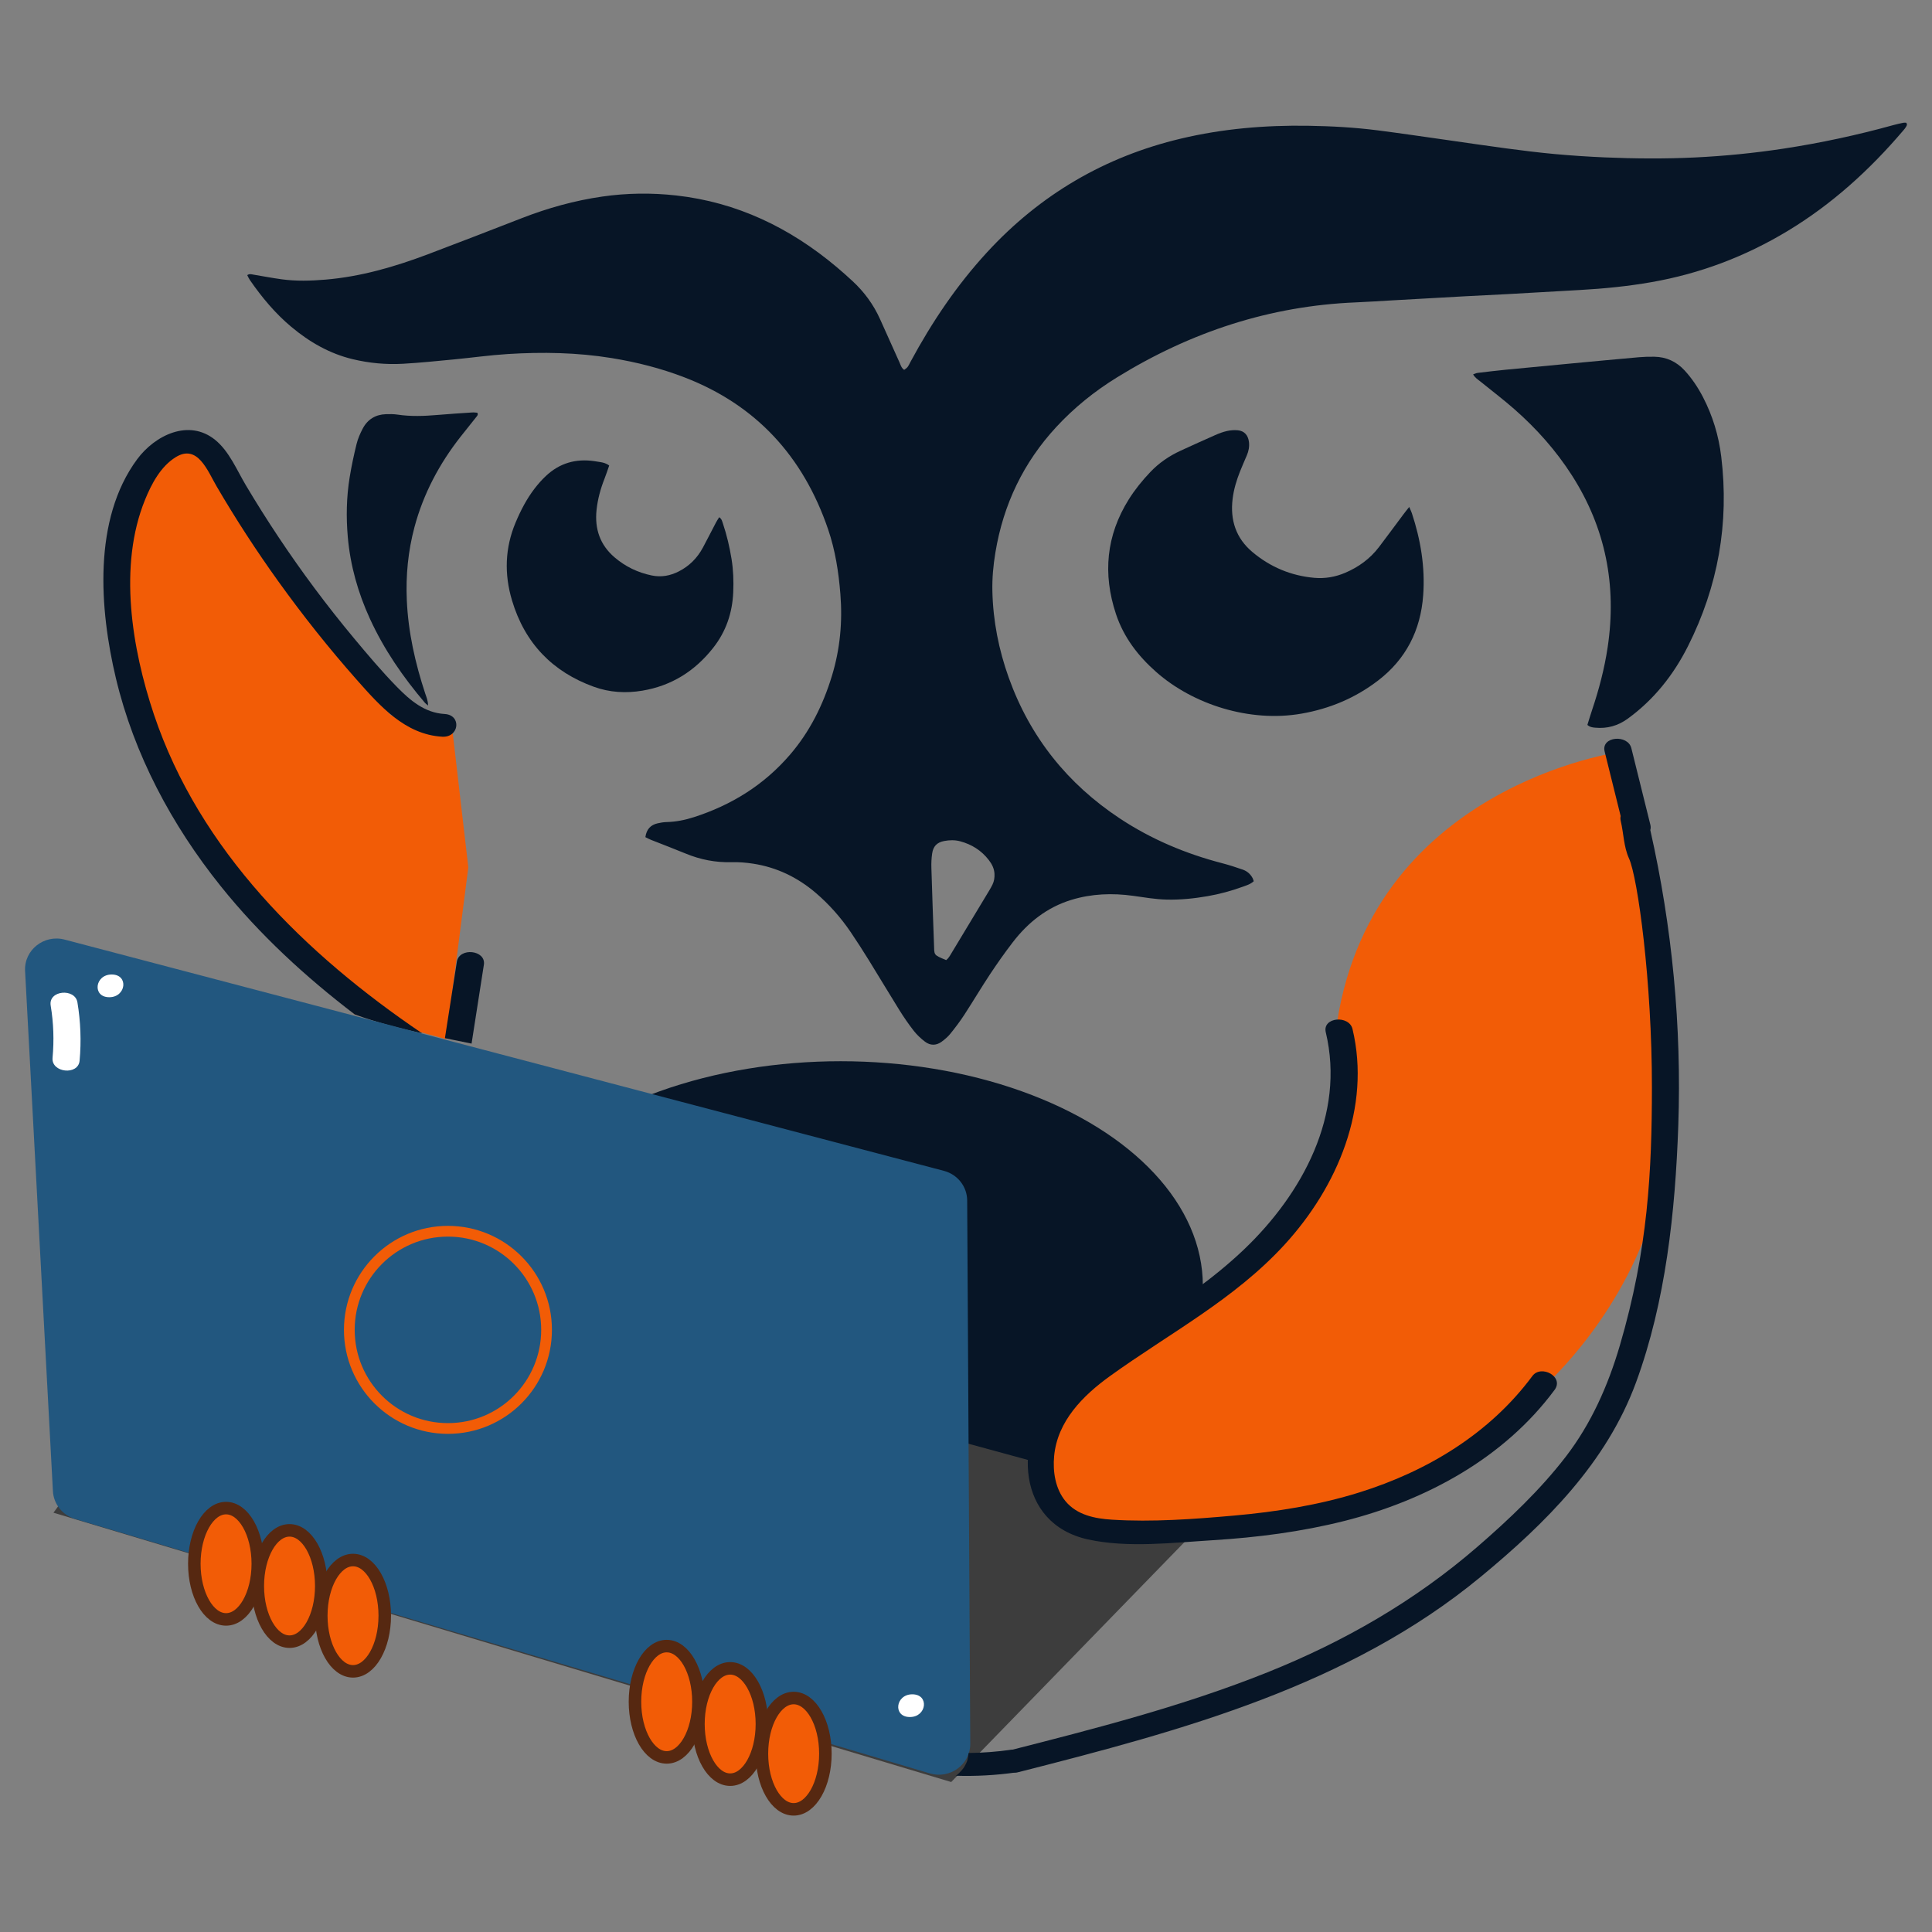 <?xml version="1.0" encoding="utf-8"?>
<!-- Generator: Adobe Illustrator 24.0.2, SVG Export Plug-In . SVG Version: 6.00 Build 0)  -->
<svg version="1.1" id="Capa_1" xmlns="http://www.w3.org/2000/svg" xmlns:xlink="http://www.w3.org/1999/xlink" x="0px" y="0px"
	 viewBox="0 0 1080 1080" style="enable-background:new 0 0 1080 1080;" xml:space="preserve">
<rect x="0" y="0" width="1080" height="1080" fill="#808080" stroke="none"/>
<style type="text/css">
	.st0{fill:#071526;}
	.st1{fill:#F25C06;}
	.st2{fill:#3D3D3D;}
	.st3{fill:#22577F;}
	.st4{fill:#F25C06;stroke:#562811;stroke-width:7;stroke-miterlimit:10;}
	.st5{fill:none;stroke:#F25C06;stroke-width:6;stroke-miterlimit:10;}
	.st6{fill:#FFFFFF;}
</style>
<g>
	<ellipse class="st0" cx="469.95" cy="718.69" rx="202.45" ry="125.46"/>
	<path class="st1" d="M198.26,567.04l51.18,13.83l12.36-96l-9.5-81.74l-33.84-3.27L110.34,252.05l-18.67-1.94l-22.81,55.13
		c0,0-3.8,36.12,0,49.42c3.8,13.31,17.11,64.63,17.11,64.63l60.83,95.05L198.26,567.04z"/>
	<g>
		<path class="st0" d="M86.01,399.29c-12.27-36.64-19.99-82.93-4.94-119.91c3.62-8.91,8.74-18.62,17.17-23.83
			c12.24-7.56,17.82,7.72,22.85,16.32c10.66,18.24,22.18,35.98,34.51,53.14c13.67,19.03,28.25,37.39,43.78,54.94
			c12.9,14.57,27.03,30.68,47.83,31.88c9.52,0.55,10.96-12.15,1.34-12.7c-11.07-0.64-19.19-7.5-26.66-15.14
			c-8.53-8.72-16.45-18.12-24.25-27.49c-14.97-17.99-28.97-36.76-41.94-56.24c-6.33-9.5-12.42-19.17-18.26-28.99
			c-5.05-8.49-9.28-18.92-17.09-25.31c-14.72-12.04-33.72-2.69-43.69,10.78c-24.85,33.62-21.02,83.94-11.89,122.33
			c10.18,42.77,31.26,82.19,58.66,116.36c21.7,27.06,47.3,50.61,74.85,71.63c12.35,4.52,24.97,7.77,37.73,10.6
			C170.79,533.53,111.53,475.5,86.01,399.29z"/>
		<path class="st0" d="M270.49,539.29c1.29-8.26-13.83-9.9-15.12-1.59c-2.22,14.21-4.44,28.42-6.66,42.64
			c4.95,1.02,9.92,2.01,14.9,3.04C265.9,568.67,268.2,553.98,270.49,539.29z"/>
	</g>
	<path class="st2" d="M531.73,996.16l136.1-139.99c5.04-5.18,2.67-13.87-4.31-15.78L144.56,698.74c-3.8-1.04-7.85,0.38-10.17,3.57
		L29.89,845.61"/>
	<path class="st1" d="M930.92,540l-4.87,130.86c-16.27,62.43-61.67,102.95-61.67,102.95s-51.32,43.72-74.14,55.13
		c-22.81,11.41-72.23,20.91-72.23,20.91l-85.54,7.6c0,0-43.72-5.7-48.59-14.14c-4.87-8.44-0.84-31.48-0.84-31.48l15.21-32.32
		c0,0,79.84-62.73,93.14-68.43c13.31-5.7,58.09-67.6,58.09-67.6c8.67-21.97-2.97-65.47-2.97-65.47
		c17.11-138.77,159.68-157.78,159.68-157.78L930.92,540z"/>
	<path class="st3" d="M36.13,525.24l491.51,129.27c7.64,2.01,12.97,8.78,13.02,16.53l1.73,303.72c0.07,11.6-11.36,19.94-22.68,16.57
		L42.02,849.12c-7.08-2.11-12.05-8.33-12.44-15.57L14.02,542.77C13.4,531.08,24.6,522.2,36.13,525.24z"/>
	<g>
		<ellipse class="st4" cx="372.69" cy="951.29" rx="17.74" ry="31.11"/>
		<ellipse class="st4" cx="408.17" cy="963.73" rx="17.74" ry="31.11"/>
		<ellipse class="st4" cx="443.66" cy="980.32" rx="17.74" ry="31.11"/>
	</g>
	<g>
		<ellipse class="st4" cx="126.37" cy="874.15" rx="17.74" ry="31.11"/>
		<ellipse class="st4" cx="161.85" cy="886.59" rx="17.74" ry="31.11"/>
		<ellipse class="st4" cx="197.34" cy="903.18" rx="17.74" ry="31.11"/>
	</g>
	<path class="st0" d="M565.08,978.14c-7.89,1.12-15.78,1.7-23.65,1.8c-0.05,0.62-0.15,1.22-0.25,1.85
		c-0.09,0.58-0.16,1.28-0.32,1.89c-0.35,1.3-0.98,2.55-1.64,3.71c-0.83,1.47-2.06,2.73-3.25,3.92c-0.52,0.52-1.1,0.97-1.72,1.34
		c11.16,0.34,22.36-0.25,33.58-1.84C577.59,989.42,574.13,976.85,565.08,978.14z"/>
	<g>
		<path class="st0" d="M360.77,467.97c0.66-4.6,3.07-6.84,6.77-7.71c1.67-0.39,3.4-0.68,5.11-0.72c5.22-0.13,10.28-1.14,15.24-2.74
			c20.89-6.72,39.08-17.89,53.69-34.88c11.07-12.86,18.51-27.8,23.48-44.13c4.54-14.9,5.97-30.12,4.72-45.7
			c-0.98-12.33-2.86-24.45-6.84-36.13c-14-41.08-40.53-69.65-80.22-84.97c-13.24-5.11-26.88-8.56-40.84-10.83
			c-19.29-3.13-38.67-3.46-58.09-2.25c-10.04,0.63-20.03,2.05-30.05,3.01c-9.45,0.9-18.9,1.88-28.37,2.42
			c-9.51,0.54-18.97-0.33-28.27-2.57c-12.86-3.1-24.08-9.54-34.26-18.06c-9.01-7.54-16.49-16.52-23.19-26.22
			c-0.56-0.81-0.95-1.76-1.44-2.69c1.28-0.88,2.38-0.46,3.45-0.28c5.25,0.87,10.48,1.88,15.74,2.6c8.16,1.12,16.37,0.88,24.55,0.19
			c19.79-1.66,38.71-7.17,57.25-14.17c17.54-6.63,35.02-13.4,52.5-20.2c14.58-5.67,29.53-9.84,44.96-12.06
			c13.73-1.98,27.5-2.16,41.31-0.62c33.93,3.78,63.48,17.95,89.73,40.02c3.01,2.53,5.95,5.15,8.84,7.82
			c6.5,6.01,11.7,13.05,15.39,21.24c3.64,8.07,7.23,16.16,10.88,24.21c0.65,1.44,1.02,3.1,2.63,4.2c0.63-0.51,1.41-0.93,1.9-1.59
			c0.69-0.93,1.17-2.04,1.73-3.07c11.86-22,25.69-42.54,42.51-60.86c29.92-32.59,66.18-53.69,108.55-63.75
			c23.4-5.56,47.12-7.55,71.08-7.18c13.1,0.2,26.16,0.92,39.16,2.59c12.55,1.61,25.07,3.47,37.6,5.24
			c11.25,1.59,22.49,3.29,33.75,4.78c9.12,1.21,18.26,2.36,27.42,3.2c9.31,0.85,18.65,1.47,27.98,1.87
			c16.82,0.72,33.66,0.84,50.48,0.03c16.52-0.8,32.97-2.44,49.35-4.92c20.78-3.16,41.3-7.58,61.58-13.2c1.8-0.5,3.63-0.89,5.46-1.27
			c0.54-0.11,1.12-0.02,1.56-0.02c0.91,1.09,0.18,1.81-0.21,2.51c-0.36,0.63-0.86,1.19-1.33,1.74
			c-18.8,22.13-39.99,41.35-64.7,56.26c-23.69,14.3-49.04,23.88-76.13,28.61c-13.2,2.31-26.5,3.63-39.86,4.38
			c-13.5,0.76-27,1.56-40.5,2.3c-7.9,0.44-15.8,0.78-23.7,1.21c-13.79,0.75-27.57,1.54-41.36,2.32c-6.61,0.37-13.21,0.83-19.82,1.1
			c-48.03,1.96-92.34,16.53-133.45,41.88c-12.53,7.72-23.97,16.9-34.06,27.82c-18.29,19.79-29.55,43.2-34,70.14
			c-1.19,7.19-1.85,14.4-1.68,21.69c0.39,16.61,3.57,32.7,9.14,48.24c11.99,33.45,33.02,59.46,62.01,78.66
			c17.69,11.72,36.93,19.78,57.3,25.08c3.89,1.01,7.73,2.26,11.54,3.59c2.37,0.83,4.27,2.45,5.49,4.77c0.27,0.5,0.4,1.08,0.62,1.71
			c-1.83,1.69-4.07,2.32-6.2,3.1c-6.38,2.32-12.92,4.09-19.59,5.25c-7.52,1.31-15.1,2.09-22.76,1.92
			c-6.35-0.13-12.58-1.24-18.85-2.11c-11.67-1.62-23.26-1.2-34.61,2.28c-13.42,4.11-24.07,12.46-32.67,23.65
			c-4.46,5.8-8.7,11.82-12.75,17.93c-4.95,7.47-9.52,15.2-14.41,22.71c-2.4,3.68-5.07,7.2-7.83,10.61
			c-1.36,1.68-3.08,3.12-4.82,4.39c-3.02,2.21-6.31,2.21-9.26-0.02c-2.29-1.74-4.48-3.77-6.26-6.04c-2.88-3.68-5.55-7.58-8.04-11.56
			c-5.76-9.23-11.31-18.59-17.04-27.84c-3.33-5.37-6.73-10.7-10.28-15.92c-5.56-8.17-12.05-15.5-19.52-21.87
			c-10.2-8.7-21.82-14.26-34.92-16.29c-3.97-0.61-8.03-0.95-12.04-0.84c-8.92,0.25-17.43-1.39-25.69-4.81
			c-6.4-2.65-12.88-5.08-19.32-7.64C362.94,469.12,361.96,468.55,360.77,467.97z M528.92,536.71c1.36-1.03,2.18-2.6,3.07-4.08
			c7.06-11.68,14.1-23.37,21.14-35.06c0.6-1,1.17-2.04,1.68-3.09c0.93-1.89,1.22-3.92,1.11-6.03c-0.15-2.95-1.42-5.4-3.14-7.64
			c-4.16-5.42-9.62-8.81-16.05-10.53c-2.95-0.79-6-0.71-8.98-0.14c-3.96,0.76-6.09,2.91-6.68,7.03c-0.38,2.61-0.5,5.3-0.42,7.95
			c0.42,14.05,0.92,28.1,1.44,42.15C522.35,534.12,521.49,533.6,528.92,536.71z"/>
		<path class="st0" d="M787.76,283.39c0.68,1.59,1.14,2.49,1.46,3.43c4.93,14.89,7.49,30.17,6.35,45.91
			c-1.42,19.72-9.69,35.75-25.14,47.63c-12.8,9.84-27.16,15.82-42.89,18.57c-28.79,5.04-60.62-5.03-81.37-23.42
			c-9.99-8.85-17.99-19.21-22.31-32.18c-7.52-22.55-5.48-44.06,7.18-64.25c3.45-5.5,7.52-10.49,11.95-15.16
			c4.88-5.15,10.62-9.06,16.99-11.98c6.43-2.96,12.87-5.88,19.34-8.73c2.11-0.93,4.29-1.76,6.52-2.26c1.93-0.44,4-0.6,5.97-0.44
			c3.73,0.3,5.93,2.76,6.37,6.63c0.29,2.57-0.17,5.01-1.18,7.37c-1.28,2.98-2.58,5.95-3.79,8.97c-1.98,4.95-3.52,10.04-4.17,15.37
			c-1.46,11.93,1.89,22.02,11.03,29.71c10.08,8.48,21.67,13.29,34.63,14.45c5.97,0.53,11.79-0.47,17.31-2.83
			c7.41-3.18,13.87-7.81,18.86-14.39c4.52-5.95,8.95-11.98,13.43-17.97C785.24,286.54,786.26,285.3,787.76,283.39z"/>
		<path class="st0" d="M887.36,405.24c0.9-2.87,1.69-5.56,2.58-8.21c3.87-11.5,6.96-23.21,8.76-35.26
			c5.16-34.6-1.19-66.63-19.93-95.94c-8.93-13.97-19.81-26.18-32.12-37c-6.12-5.38-12.61-10.31-18.94-15.44
			c-1.45-1.17-3.11-2.11-4.23-4.12c1.02-0.33,1.78-0.73,2.58-0.82c5.14-0.62,10.28-1.24,15.43-1.75
			c12.02-1.18,24.04-2.31,36.07-3.44c12.88-1.21,25.77-2.43,38.66-3.57c2.86-0.25,5.75-0.32,8.62-0.27
			c6.65,0.12,12.3,2.7,16.88,7.68c4.08,4.44,7.42,9.44,10.22,14.82c5.43,10.44,8.82,21.59,10.24,33.3
			c4.54,37.3-1.8,72.63-18.57,105.96c-8.14,16.17-19.06,29.91-33.6,40.51c-5.57,4.06-11.58,5.73-18.29,5.09
			C890.29,406.65,888.85,406.52,887.36,405.24z"/>
		<path class="st0" d="M340.54,260.24c-0.9,2.56-1.66,4.93-2.57,7.24c-2.23,5.66-3.85,11.46-4.49,17.55
			c-1.13,10.65,1.97,19.6,10.04,26.51c6.08,5.2,13.02,8.54,20.8,10.15c5.34,1.1,10.3,0.17,15.05-2.23
			c5.84-2.95,10.36-7.42,13.52-13.29c2.51-4.66,4.88-9.4,7.35-14.09c0.52-0.99,1.16-1.91,1.81-2.96c1.42,0.99,1.66,2.33,2.06,3.52
			c2.17,6.45,3.72,13.07,4.82,19.8c1,6.17,1.22,12.38,0.95,18.61c-0.5,11.59-4.03,21.98-11.2,31.09
			c-10.32,13.11-23.41,21.23-39.57,23.94c-9.22,1.55-18.36,1.03-27.22-2.19c-22.94-8.33-38.51-24.22-45.69-48.31
			c-4.37-14.64-3.96-29.21,2.01-43.45c2.87-6.84,6.25-13.35,10.75-19.18c1.87-2.42,3.93-4.74,6.14-6.83
			c7.7-7.28,16.84-9.84,27.11-8.34c1.14,0.17,2.28,0.32,3.41,0.53C337.16,258.6,338.72,258.87,340.54,260.24z"/>
		<path class="st0" d="M239.28,394.41c-0.96-0.83-1.43-1.15-1.78-1.57c-12.19-14.34-22.84-29.74-30.76-47.06
			c-6.63-14.48-10.92-29.65-12.32-45.6c-0.97-11.11-0.76-22.25,1.03-33.27c1.02-6.28,2.35-12.51,3.87-18.68
			c0.73-2.98,1.99-5.88,3.42-8.6c2.75-5.24,7.23-7.91,13-8.1c2.15-0.07,4.34-0.08,6.46,0.24c7.46,1.12,14.91,0.83,22.38,0.19
			c6.45-0.55,12.91-0.96,19.36-1.39c0.98-0.07,1.97,0.09,2.87,0.14c0.66,1.19-0.12,1.82-0.63,2.47c-2.91,3.68-5.87,7.31-8.76,11
			c-11.8,15.05-20.69,31.69-25.71,50.42c-3.59,13.4-4.91,27.05-4.3,40.94c0.79,17.94,4.71,35.19,10.28,52.11
			C238.31,389.59,239.26,391.46,239.28,394.41z"/>
	</g>
	<path class="st0" d="M922.53,464.01c0.26-0.88,0.31-1.87,0.02-3.02c-3.54-14.25-7.07-28.49-10.61-42.74
		c-1.96-7.9-17.05-6.67-14.94,1.84l8.96,36.11c-0.19,0.8-0.2,1.7,0.04,2.71c1.65,6.96,1.64,14.46,4.62,20.96
		c4.89,10.69,12.86,69.04,12.81,127.91c-0.03,46.67-2.11,90.52-17.97,144.49c-6.52,22.19-15.96,43.52-30.11,61.93
		c-14.32,18.63-31.81,35.16-49.53,50.51c-34.89,30.23-74.58,53.02-117.36,70.15c-47.09,18.86-96.35,31.47-145.41,43.96
		c-9.55,2.43-1.71,13.86,6.48,11.77c91-23.15,184.34-48.14,258.2-109.14c36.25-29.93,70.27-63.67,86.79-108.59
		c16.66-45.3,21.98-95.65,23.65-143.6C940.1,573.78,934.76,518.16,922.53,464.01z"/>
	<path class="st0" d="M856.62,769.18c-23.87,32.24-58.83,53.27-96.75,65.1c-22.72,7.09-46.36,10.84-70.03,12.94
		c-22.41,1.99-45.79,3.72-68.28,2.29c-9.53-0.6-19.49-2.58-25.9-10.29c-5.74-6.9-7.21-16.62-6.39-25.3
		c1.84-19.48,16.04-33.73,31.16-44.64c33.39-24.07,69.57-42.82,97.75-73.62c29.45-32.2,48.33-76.6,37.88-120.43
		c-1.89-7.92-16.97-6.69-14.94,1.84c10.97,46-13.09,90.25-45.63,121.31c-17.03,16.25-36.63,29.65-56.39,42.32
		c-17.35,11.12-36.11,21.45-49.65,37.37c-22.99,27.02-21.35,73.62,18.69,82.47c22.14,4.89,47.54,1.83,69.96,0.44
		c24.74-1.53,49.37-4.69,73.43-10.76c45.52-11.49,89.14-34.98,117.48-73.25C874.5,769.55,861.46,762.65,856.62,769.18z"/>
	<circle class="st5" cx="250.4" cy="743.4" r="55.13"/>
	<path class="st6" d="M43.28,560.31c-1.33-8.03-16.38-6.84-14.94,1.84c1.61,9.74,1.93,19.36,1.04,29.19
		c-0.76,8.36,14.36,9.96,15.12,1.59C45.49,582.02,45.07,571.13,43.28,560.31z"/>
	<path class="st6" d="M62.42,544.75c-9.43,0-10.99,12.7-1.34,12.7C70.52,557.45,72.08,544.75,62.42,544.75z"/>
	<path class="st6" d="M509.97,947.13c-9.43,0-10.99,12.7-1.34,12.7C518.07,959.84,519.63,947.13,509.97,947.13z"/>
</g>
</svg>
